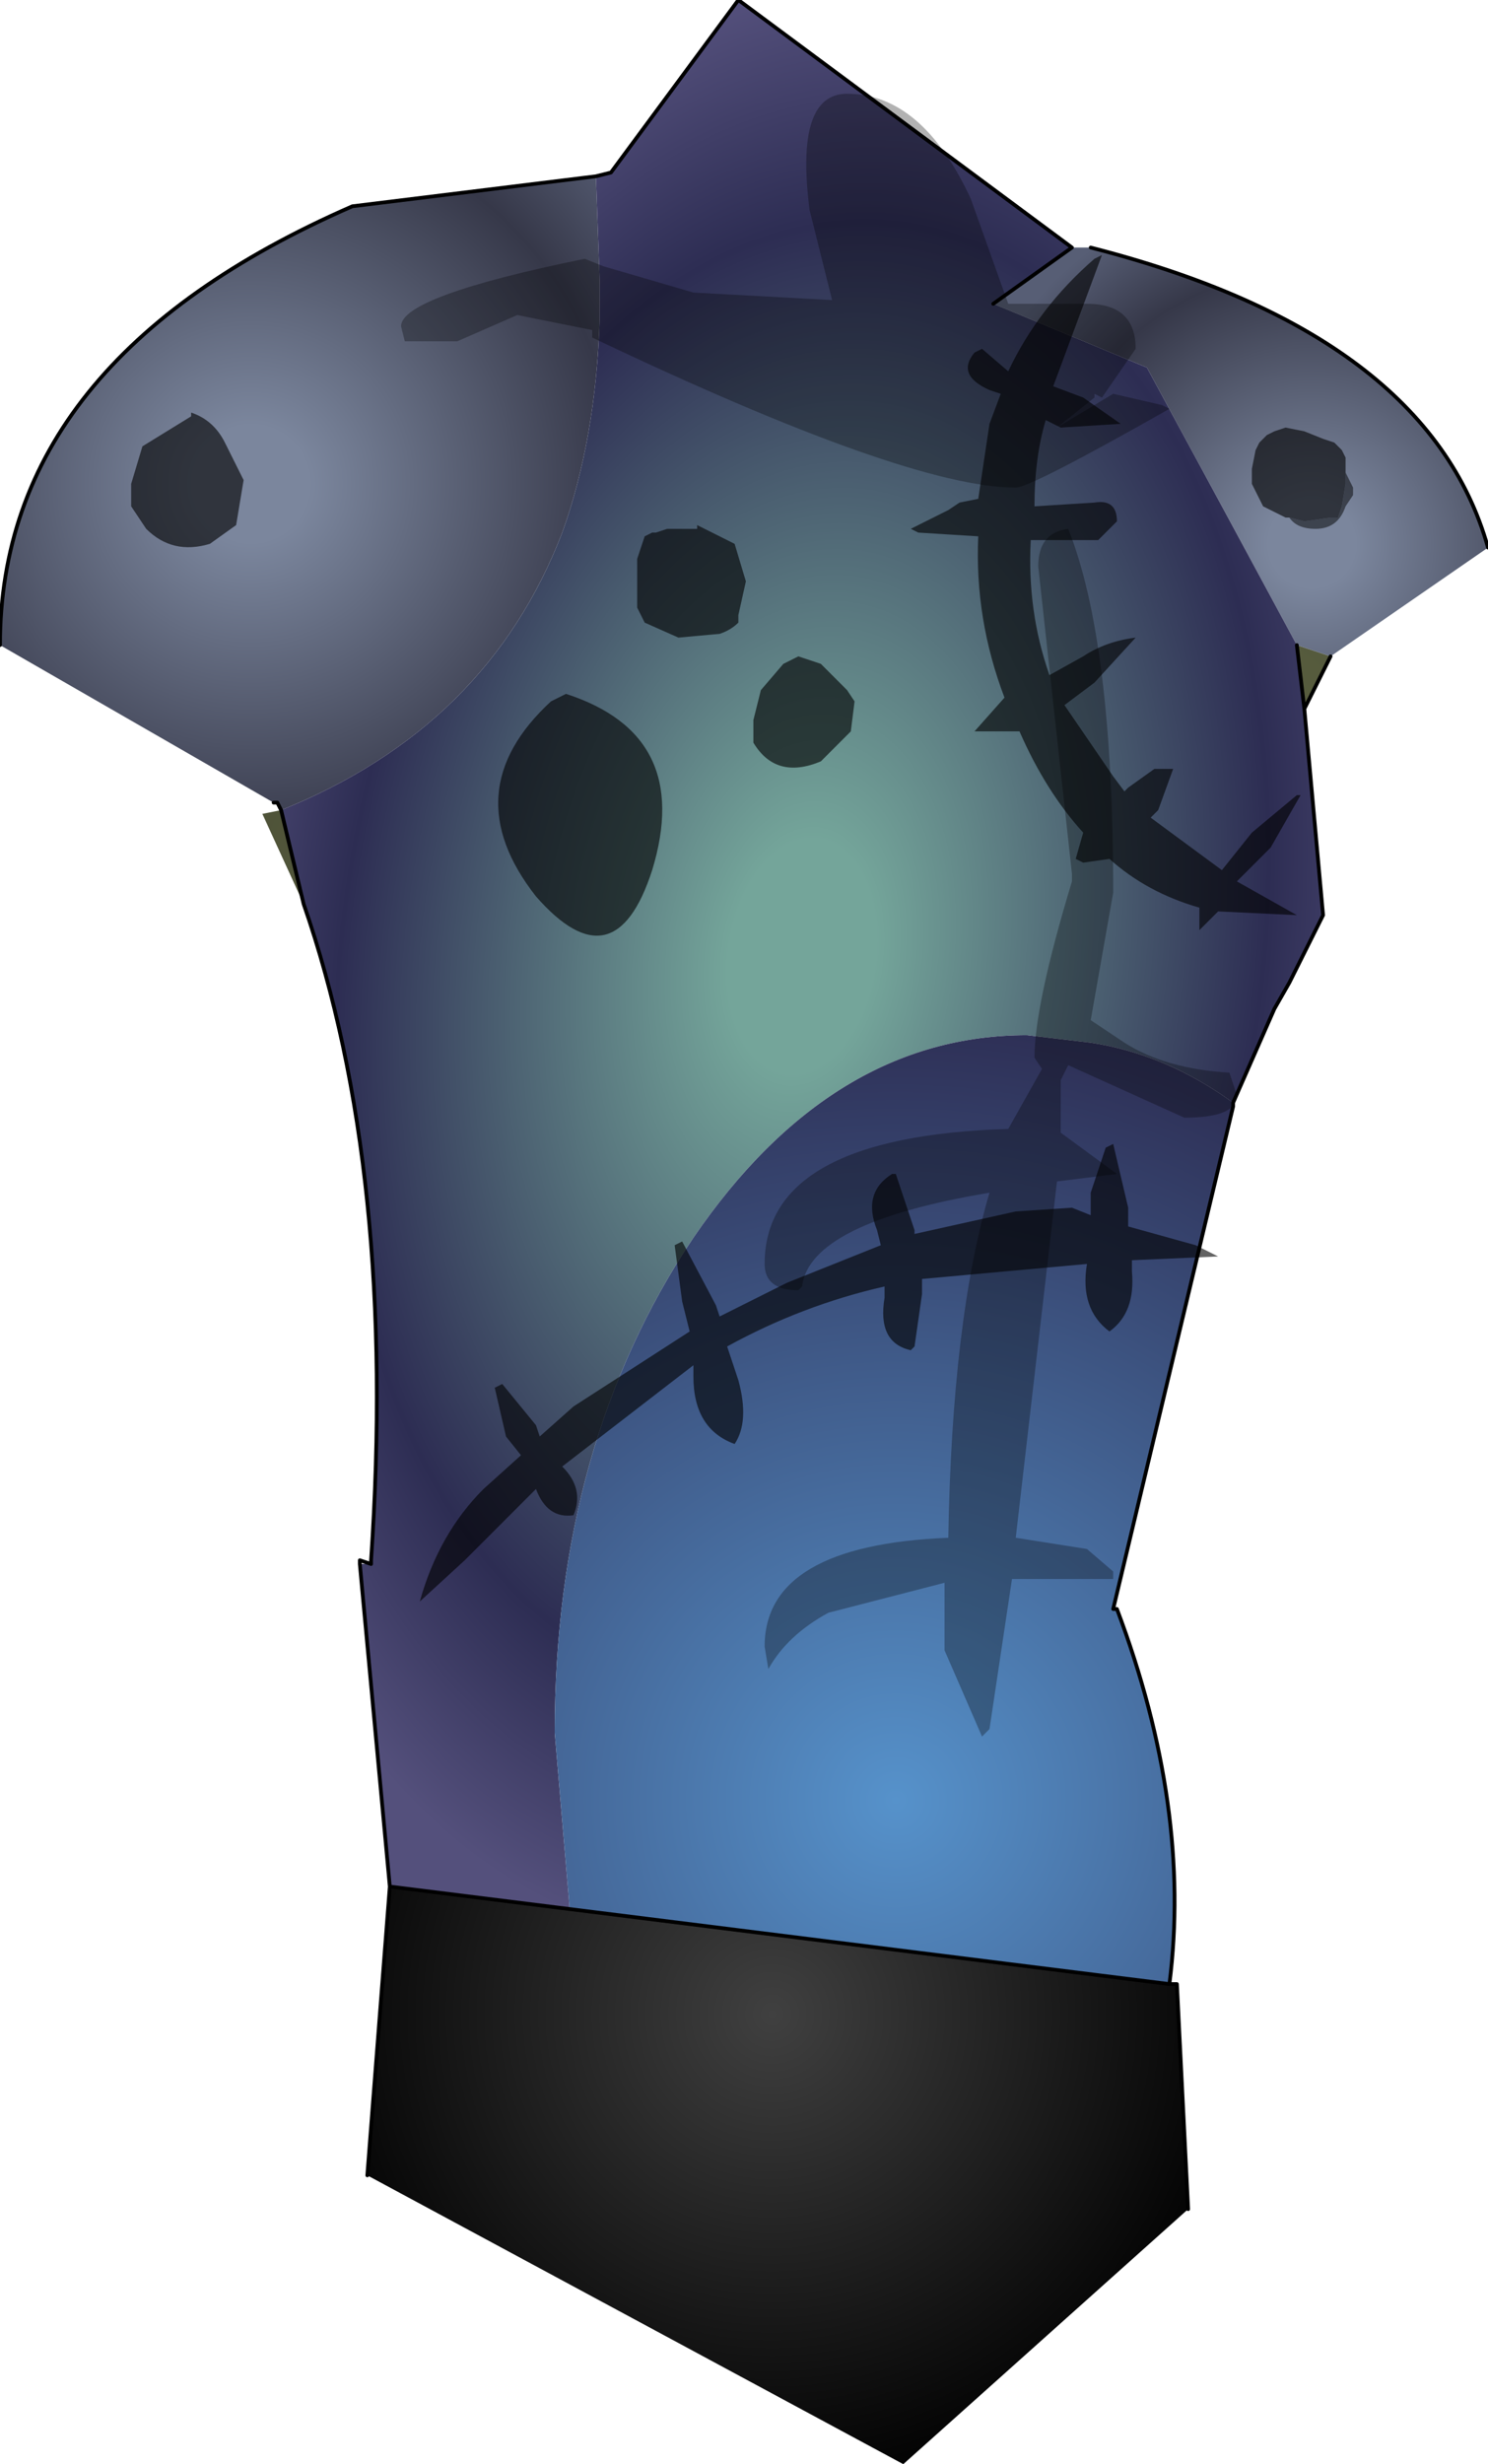 <?xml version="1.0" encoding="UTF-8" standalone="no"?>
<svg xmlns:xlink="http://www.w3.org/1999/xlink" height="32.85px" width="19.85px" xmlns="http://www.w3.org/2000/svg">
  <g transform="matrix(1.0, 0.0, 0.0, 1.0, 9.9, 16.4)">
    <path d="M7.85 -7.65 L7.5 -6.95 7.4 -7.8 7.85 -7.65 M-5.85 -4.35 L-6.4 -5.55 -6.15 -5.6 -5.85 -4.35" fill="url(#gradient0)" fill-rule="evenodd" stroke="none"/>
    <path d="M5.7 10.05 L5.8 10.05 5.95 13.05 2.15 16.45 -5.0 12.6 -4.7 8.75 -2.3 9.05 5.7 10.05" fill="url(#gradient1)" fill-rule="evenodd" stroke="none"/>
    <path d="M-6.15 -5.6 L-6.2 -5.7 -6.25 -5.7 -9.9 -7.8 Q-9.9 -11.6 -5.2 -13.65 L-1.95 -14.05 -1.9 -12.65 -1.9 -12.15 Q-1.95 -10.55 -2.4 -9.3 -3.4 -6.7 -6.15 -5.6" fill="url(#gradient2)" fill-rule="evenodd" stroke="none"/>
    <path d="M4.4 -13.1 L4.65 -13.1 Q9.15 -11.95 9.95 -9.1 L7.85 -7.65 7.4 -7.8 5.4 -11.5 3.35 -12.35 4.4 -13.1" fill="url(#gradient3)" fill-rule="evenodd" stroke="none"/>
    <path d="M7.5 -6.95 L7.75 -4.2 7.3 -3.3 7.1 -2.95 6.55 -1.7 Q5.65 -2.35 4.65 -2.5 L3.8 -2.6 Q1.2 -2.6 -0.65 0.1 -2.5 2.85 -2.5 6.7 L-2.3 9.05 -4.7 8.75 -5.1 4.45 -4.95 4.45 -4.95 4.4 Q-4.6 -0.75 -5.85 -4.35 L-6.15 -5.6 Q-3.4 -6.7 -2.4 -9.3 -1.95 -10.55 -1.9 -12.15 L-1.9 -12.65 -1.95 -14.05 -1.75 -14.1 -0.05 -16.4 4.4 -13.1 3.35 -12.35 5.4 -11.5 7.4 -7.8 7.5 -6.95" fill="url(#gradient4)" fill-rule="evenodd" stroke="none"/>
    <path d="M6.55 -1.7 L6.55 -1.65 4.95 5.05 5.0 5.05 Q6.0 7.7 5.7 10.05 L-2.3 9.05 -2.5 6.7 Q-2.5 2.85 -0.65 0.1 1.2 -2.6 3.8 -2.6 L4.65 -2.5 Q5.65 -2.35 6.55 -1.7" fill="url(#gradient5)" fill-rule="evenodd" stroke="none"/>
    <path d="M4.65 -13.1 Q9.15 -11.95 9.95 -9.1 M7.85 -7.65 L7.5 -6.95 7.75 -4.2 7.3 -3.3 7.1 -2.95 6.55 -1.7 6.55 -1.65 4.95 5.05 5.0 5.05 Q6.0 7.7 5.7 10.05 L5.8 10.05 5.95 13.05 M-5.0 12.6 L-4.7 8.75 -5.1 4.45 -5.1 4.4 -4.95 4.45 -4.95 4.4 Q-4.6 -0.75 -5.85 -4.35 L-6.15 -5.6 -6.2 -5.7 -6.25 -5.7 M-9.9 -7.8 Q-9.9 -11.6 -5.2 -13.65 L-1.95 -14.05 -1.75 -14.1 -0.05 -16.4 4.4 -13.1 3.35 -12.35 M7.4 -7.8 L7.5 -6.95 M-2.3 9.05 L5.7 10.05 M-2.3 9.05 L-4.7 8.75" fill="none" stroke="#000000" stroke-linecap="round" stroke-linejoin="round" stroke-width="0.05"/>
    <path d="M0.9 -13.6 Q0.7 -15.15 1.4 -15.15 2.4 -15.15 3.05 -13.75 L3.55 -12.35 4.6 -12.35 Q5.25 -12.35 5.25 -11.75 L4.8 -11.1 4.7 -11.15 4.7 -11.1 4.2 -10.7 4.95 -11.15 5.6 -11.0 5.7 -10.95 Q3.85 -9.9 3.65 -9.9 2.2 -9.9 -2.0 -11.9 L-2.0 -12.0 -3.0 -12.2 -3.8 -11.85 -4.5 -11.85 -4.55 -12.05 Q-4.55 -12.45 -2.1 -12.95 L-1.85 -12.85 -0.65 -12.5 1.2 -12.4 0.9 -13.6 M4.35 -9.35 Q4.95 -7.85 4.95 -4.5 L4.65 -2.8 5.1 -2.5 Q5.65 -2.15 6.5 -2.1 L6.6 -1.8 Q6.6 -1.5 5.9 -1.5 L4.35 -2.2 4.25 -2.0 4.25 -1.95 4.25 -1.3 5.0 -0.75 4.2 -0.65 3.65 4.1 4.6 4.25 4.95 4.55 4.95 4.65 3.6 4.65 3.3 6.65 3.2 6.75 2.7 5.6 2.7 4.7 1.15 5.1 Q0.6 5.4 0.35 5.85 L0.3 5.55 Q0.3 4.2 2.75 4.1 2.8 1.2 3.3 -0.5 0.9 -0.1 0.8 0.75 L0.75 0.8 Q0.3 0.8 0.3 0.45 0.3 -1.25 3.55 -1.35 L4.0 -2.15 3.9 -2.3 Q3.9 -3.0 4.4 -4.65 L4.4 -4.75 3.95 -8.85 Q3.95 -9.3 4.35 -9.35" fill="#000000" fill-opacity="0.302" fill-rule="evenodd" stroke="none"/>
    <path d="M8.05 -10.1 L8.15 -9.9 8.15 -9.8 8.05 -9.65 Q7.95 -9.35 7.65 -9.35 7.4 -9.35 7.3 -9.5 L7.5 -9.45 7.85 -9.5 7.95 -9.5 8.0 -9.65 8.05 -9.95 8.05 -10.1" fill="#000000" fill-opacity="0.502" fill-rule="evenodd" stroke="none"/>
    <path d="M4.8 -13.0 L4.15 -11.25 4.55 -11.1 5.05 -10.75 4.25 -10.7 4.05 -10.8 Q3.9 -10.3 3.9 -9.65 L4.7 -9.7 Q5.0 -9.75 5.0 -9.45 L4.75 -9.2 4.65 -9.2 3.85 -9.2 Q3.8 -8.25 4.1 -7.4 L4.55 -7.65 Q4.85 -7.85 5.25 -7.9 L4.7 -7.3 4.3 -7.0 4.95 -6.05 5.1 -5.85 5.15 -5.9 5.5 -6.15 5.75 -6.15 5.55 -5.6 5.45 -5.5 6.4 -4.8 6.8 -5.3 7.4 -5.8 7.45 -5.8 7.05 -5.1 6.6 -4.65 7.4 -4.2 6.35 -4.25 6.1 -4.0 6.1 -4.3 Q5.4 -4.5 4.9 -4.95 L4.55 -4.9 4.45 -4.95 4.55 -5.3 Q4.05 -5.85 3.7 -6.65 L3.1 -6.65 3.5 -7.1 Q3.1 -8.15 3.15 -9.25 L2.35 -9.3 2.25 -9.35 2.35 -9.4 2.75 -9.6 2.9 -9.7 3.15 -9.75 3.3 -10.75 3.45 -11.15 3.3 -11.2 Q2.85 -11.4 3.1 -11.7 L3.2 -11.75 3.55 -11.45 Q3.95 -12.3 4.7 -12.95 L4.8 -13.0 M7.3 -9.5 L7.25 -9.5 6.95 -9.65 6.9 -9.75 6.8 -9.95 6.8 -10.15 6.85 -10.4 6.9 -10.5 7.0 -10.6 7.1 -10.65 7.25 -10.7 7.5 -10.65 7.75 -10.55 7.9 -10.5 8.0 -10.4 8.05 -10.3 8.05 -10.15 8.05 -10.1 8.05 -9.95 8.0 -9.65 7.95 -9.5 7.85 -9.5 7.5 -9.45 7.3 -9.5 M1.05 -7.55 L1.2 -7.4 1.4 -7.2 1.5 -7.05 1.45 -6.65 1.05 -6.25 Q0.45 -6.0 0.15 -6.5 L0.15 -6.8 0.25 -7.2 0.55 -7.55 0.75 -7.65 1.05 -7.55 M2.05 -0.75 L2.3 0.0 2.3 0.05 3.65 -0.25 4.4 -0.3 4.65 -0.2 4.65 -0.5 4.85 -1.1 4.95 -1.15 5.15 -0.3 5.15 -0.05 6.05 0.2 6.35 0.35 5.2 0.4 5.2 0.55 Q5.25 1.1 4.9 1.35 4.5 1.05 4.6 0.45 L2.4 0.65 2.4 0.85 2.3 1.55 2.25 1.6 Q1.8 1.5 1.9 0.9 L1.9 0.75 Q0.8 1.0 -0.2 1.55 L-0.05 2.0 Q0.1 2.55 -0.1 2.85 -0.65 2.65 -0.65 1.95 L-0.65 1.8 -2.4 3.15 Q-2.1 3.45 -2.25 3.8 -2.6 3.85 -2.75 3.45 L-3.7 4.4 -4.3 4.95 Q-4.05 4.05 -3.45 3.45 L-2.95 3.0 -3.15 2.75 -3.3 2.1 -3.2 2.05 -2.75 2.6 -2.7 2.75 -2.25 2.35 -0.7 1.35 -0.8 0.95 -0.9 0.2 -0.8 0.15 -0.35 1.0 -0.3 1.15 0.6 0.7 1.85 0.2 1.8 0.0 Q1.6 -0.5 2.0 -0.75 L2.05 -0.75 M-1.15 -9.3 L-1.0 -9.35 -0.6 -9.35 -0.6 -9.4 -0.1 -9.15 0.05 -8.65 -0.05 -8.2 -0.05 -8.1 Q-0.15 -8.0 -0.3 -7.95 L-0.85 -7.9 -1.3 -8.1 -1.4 -8.3 -1.4 -8.55 -1.4 -8.95 -1.3 -9.25 -1.2 -9.3 -1.15 -9.3 M-2.35 -7.15 Q-0.65 -6.6 -1.2 -4.8 -1.7 -3.25 -2.75 -4.45 -3.85 -5.85 -2.55 -7.05 L-2.35 -7.15 M-6.9 -10.5 L-6.65 -10.0 -6.75 -9.4 -7.1 -9.15 Q-7.6 -9.0 -7.95 -9.35 L-8.15 -9.65 -8.15 -9.95 -8.0 -10.45 -7.35 -10.85 -7.35 -10.9 Q-7.05 -10.8 -6.9 -10.5" fill="#000000" fill-opacity="0.612" fill-rule="evenodd" stroke="none"/>
  </g>
  <defs>
    <radialGradient cx="0" cy="0" gradientTransform="matrix(0.022, 0.0, 0.0, 0.022, 2.85, -1.75)" gradientUnits="userSpaceOnUse" id="gradient0" r="819.2" spreadMethod="pad">
      <stop offset="0.0" stop-color="#6a7249"/>
      <stop offset="1.0" stop-color="#393a2c"/>
    </radialGradient>
    <radialGradient cx="0" cy="0" gradientTransform="matrix(0.008, 0.0, 0.0, 0.008, 0.4, 10.45)" gradientUnits="userSpaceOnUse" id="gradient1" r="819.2" spreadMethod="pad">
      <stop offset="0.0" stop-color="#404040"/>
      <stop offset="1.0" stop-color="#000000"/>
    </radialGradient>
    <radialGradient cx="0" cy="0" gradientTransform="matrix(0.008, 0.0, 0.0, 0.008, -6.55, -9.95)" gradientUnits="userSpaceOnUse" id="gradient2" r="819.2" spreadMethod="pad">
      <stop offset="0.118" stop-color="#7b869d"/>
      <stop offset="0.745" stop-color="#363849"/>
      <stop offset="1.0" stop-color="#575e75"/>
    </radialGradient>
    <radialGradient cx="0" cy="0" gradientTransform="matrix(0.006, 0.0, 0.0, 0.006, 7.6, -9.15)" gradientUnits="userSpaceOnUse" id="gradient3" r="819.2" spreadMethod="pad">
      <stop offset="0.118" stop-color="#7b869d"/>
      <stop offset="0.745" stop-color="#363849"/>
      <stop offset="1.0" stop-color="#575e75"/>
    </radialGradient>
    <radialGradient cx="0" cy="0" gradientTransform="matrix(0.01, 0.001, -0.002, 0.016, 0.8, -3.65)" gradientUnits="userSpaceOnUse" id="gradient4" r="819.2" spreadMethod="pad">
      <stop offset="0.118" stop-color="#74a59a"/>
      <stop offset="0.745" stop-color="#2d2d53"/>
      <stop offset="1.0" stop-color="#54507c"/>
    </radialGradient>
    <radialGradient cx="0" cy="0" gradientTransform="matrix(0.013, 0.0, 0.0, 0.013, 2.05, 7.6)" gradientUnits="userSpaceOnUse" id="gradient5" r="819.2" spreadMethod="pad">
      <stop offset="0.0" stop-color="#5692cb"/>
      <stop offset="1.0" stop-color="#2d2d53"/>
    </radialGradient>
  </defs>
</svg>

